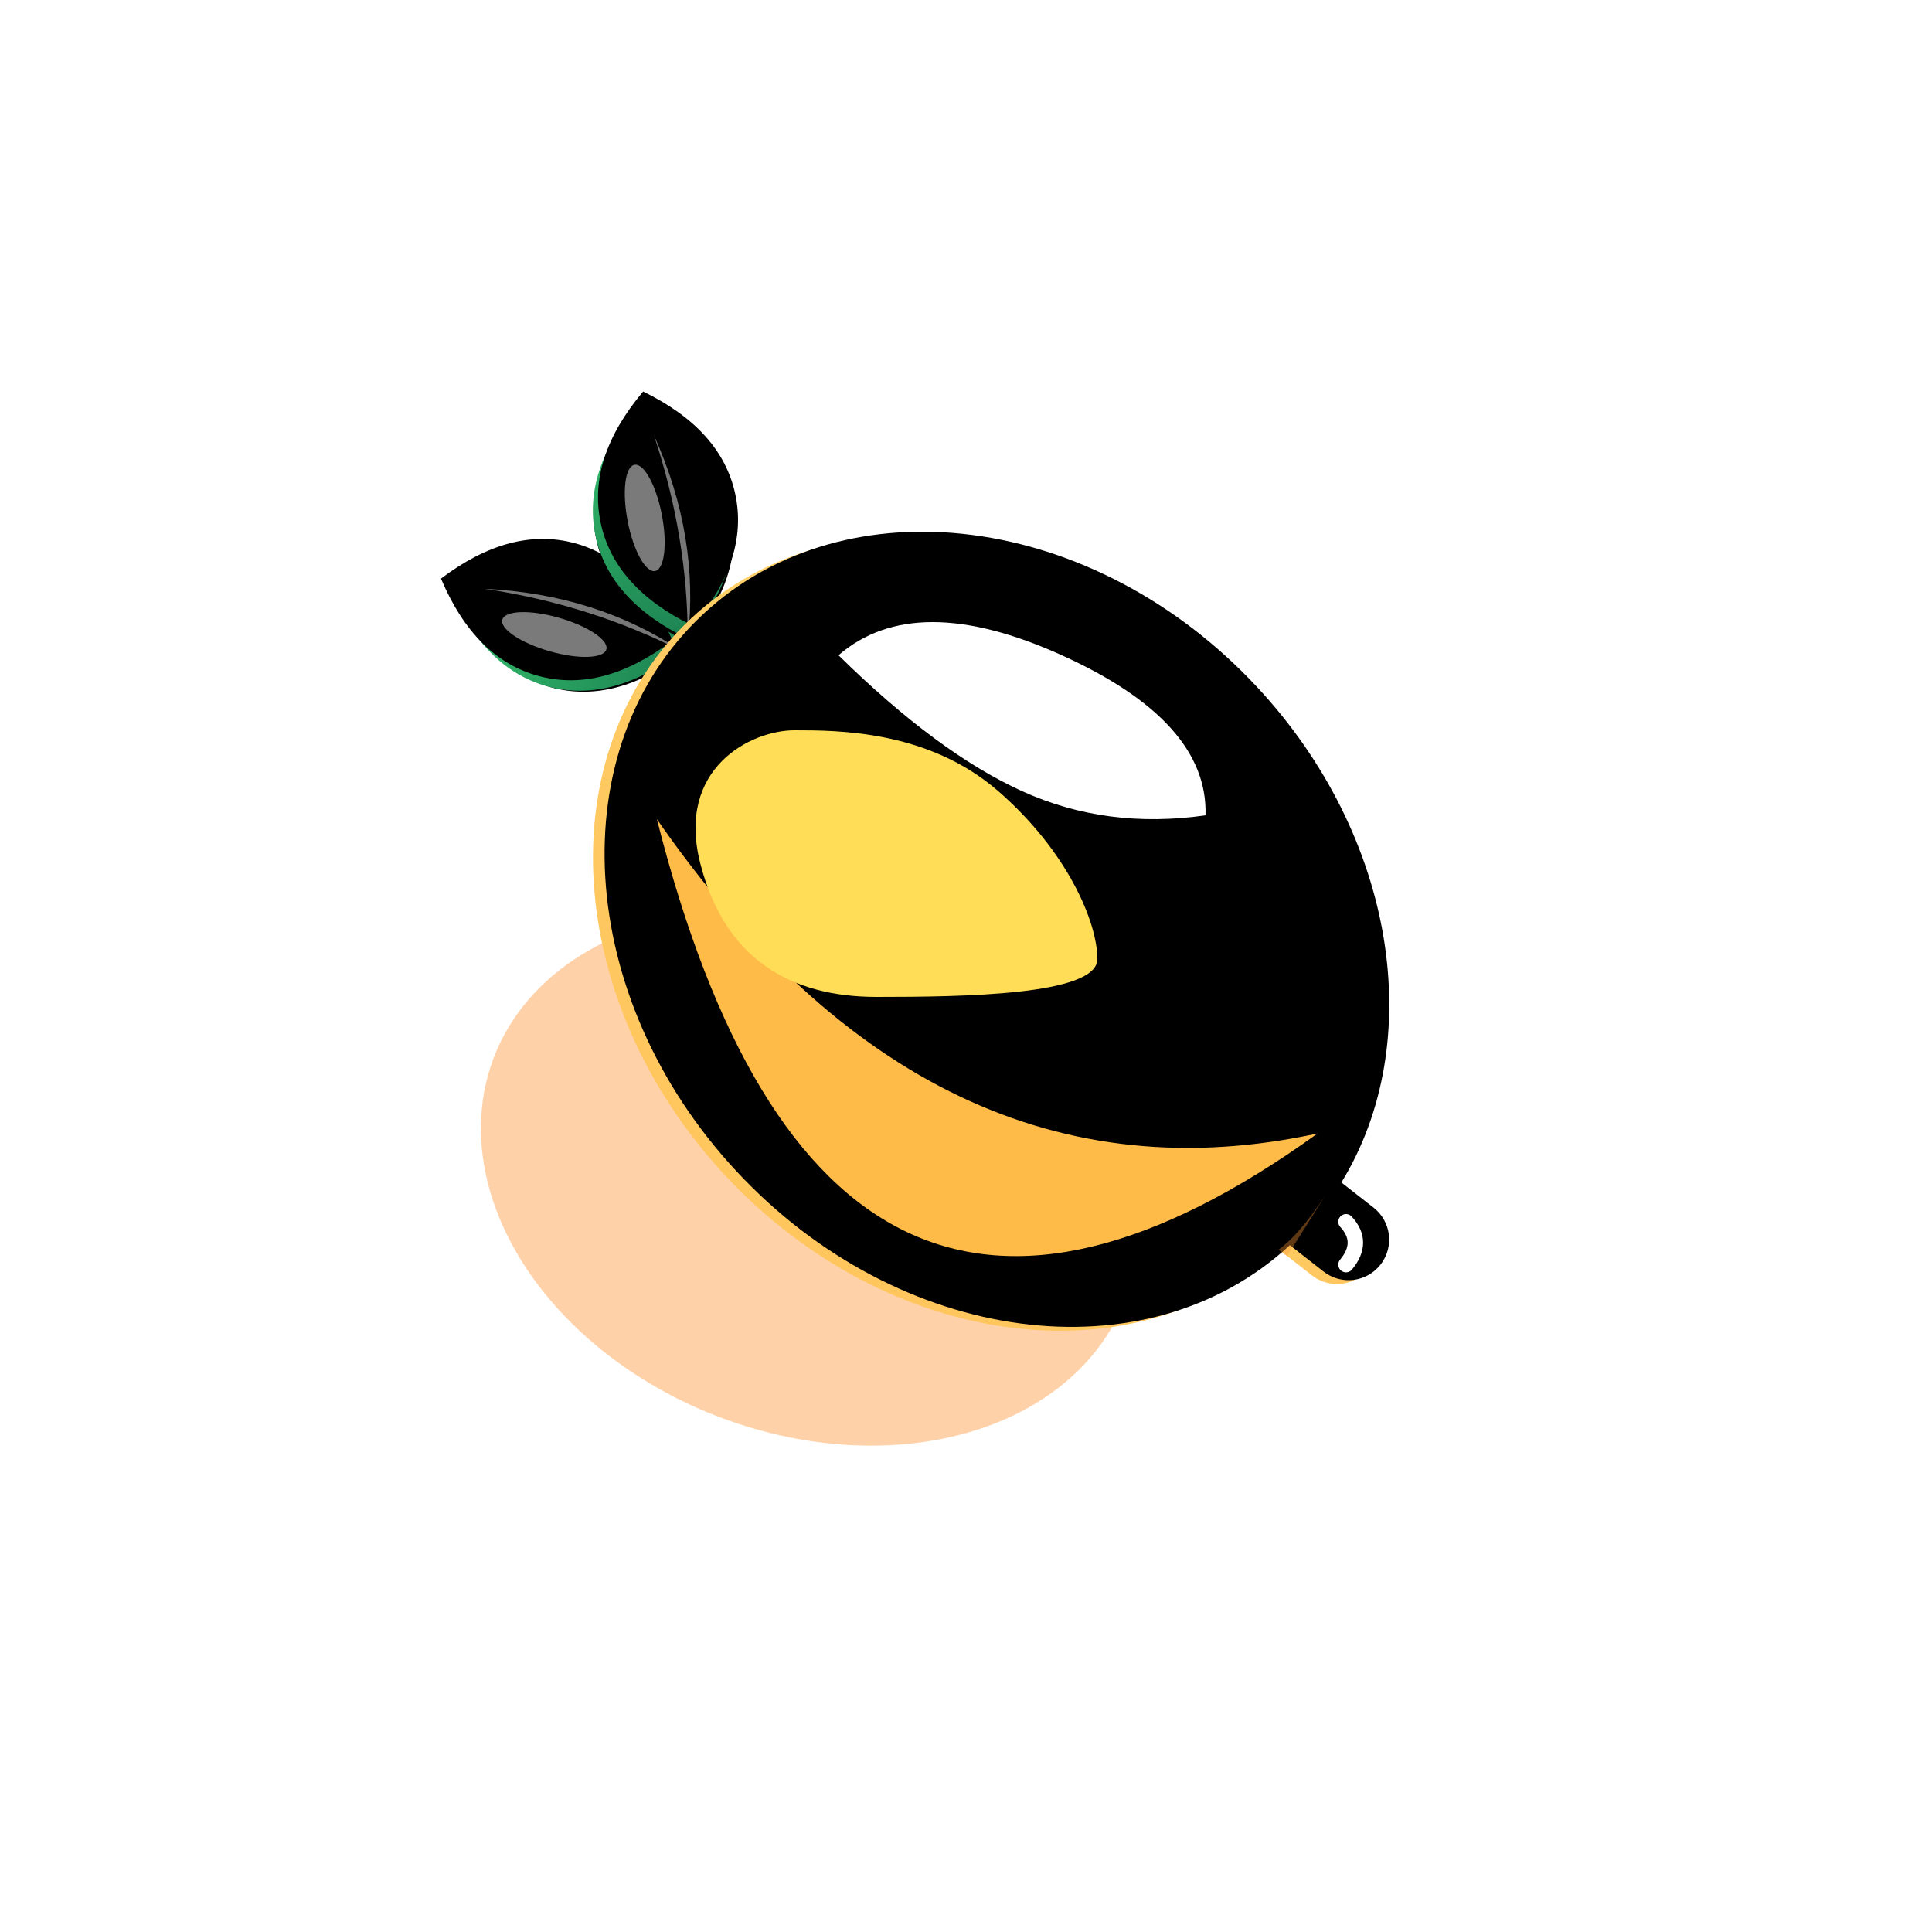 <svg xmlns:xlink="http://www.w3.org/1999/xlink" xmlns="http://www.w3.org/2000/svg" version="1.1" viewBox="0 0 500 500" height="500px" width="500px">
    <title>柠檬</title>
    <defs>
        <linearGradient id="linearGradient-1" y2="100%" x2="50%" y1="0%" x1="50%">
            <stop offset="0%" stop-color="#33BE6C"></stop>
            <stop offset="100%" stop-color="#1E8453"></stop>
        </linearGradient>
        <path id="path-2" d="M24.809,66 C36.681,56.747 42.617,46.414 42.617,35 C42.617,23.586 36.681,13.253 24.809,4 C12.936,13.253 7,23.586 7,35 C7,46.414 12.936,56.747 24.809,66 Z"></path>
        <filter id="filter-3" filterUnits="objectBoundingBox" height="111.3%" width="119.7%" y="-4.0%" x="-9.8%">
            <feOffset result="shadowOffsetOuter1" in="SourceAlpha" dy="1" dx="0"></feOffset>
            <feGaussianBlur result="shadowBlurOuter1" in="shadowOffsetOuter1" stdDeviation="1"></feGaussianBlur>
            <feColorMatrix in="shadowBlurOuter1" type="matrix" values="0 0 0 0 0.125   0 0 0 0 0.317   0 0 0 0 0.131  0 0 0 0.638 0"></feColorMatrix>
        </filter>
        <filter id="filter-4" filterUnits="objectBoundingBox" height="116.1%" width="128.1%" y="-6.5%" x="-14.0%">
            <feGaussianBlur result="shadowBlurInner1" in="SourceAlpha" stdDeviation="2"></feGaussianBlur>
            <feOffset result="shadowOffsetInner1" in="shadowBlurInner1" dy="-2" dx="1"></feOffset>
            <feComposite result="shadowInnerInner1" k3="1" k2="-1" operator="arithmetic" in2="SourceAlpha" in="shadowOffsetInner1"></feComposite>
            <feColorMatrix result="shadowMatrixInner1" in="shadowInnerInner1" type="matrix" values="0 0 0 0 0.54   0 0 0 0 1   0 0 0 0 0.585  0 0 0 0.5 0"></feColorMatrix>
            <feGaussianBlur result="shadowBlurInner2" in="SourceAlpha" stdDeviation="1.5"></feGaussianBlur>
            <feOffset result="shadowOffsetInner2" in="shadowBlurInner2" dy="-1" dx="1"></feOffset>
            <feComposite result="shadowInnerInner2" k3="1" k2="-1" operator="arithmetic" in2="SourceAlpha" in="shadowOffsetInner2"></feComposite>
            <feColorMatrix result="shadowMatrixInner2" in="shadowInnerInner2" type="matrix" values="0 0 0 0 0   0 0 0 0 0   0 0 0 0 0  0 0 0 0.326 0"></feColorMatrix>
            <feMerge>
                <feMergeNode in="shadowMatrixInner1"></feMergeNode>
                <feMergeNode in="shadowMatrixInner2"></feMergeNode>
            </feMerge>
        </filter>
        <filter id="filter-5" filterUnits="objectBoundingBox" height="250.0%" width="566.7%" y="-75.0%" x="-233.3%">
            <feGaussianBlur in="SourceGraphic" stdDeviation="7"></feGaussianBlur>
        </filter>
        <filter id="filter-6" filterUnits="objectBoundingBox" height="111.4%" width="163.9%" y="-5.7%" x="-31.9%">
            <feGaussianBlur in="SourceGraphic" stdDeviation="1"></feGaussianBlur>
        </filter>
        <filter id="filter-7" filterUnits="objectBoundingBox" height="100.0%" width="100.0%" y="0.0%" x="0.0%">
            <feGaussianBlur in="SourceGraphic" stdDeviation="0"></feGaussianBlur>
        </filter>
        <path id="path-8" d="M24.809,66 C36.681,56.747 42.617,46.414 42.617,35 C42.617,23.586 36.681,13.253 24.809,4 C12.936,13.253 7,23.586 7,35 C7,46.414 12.936,56.747 24.809,66 Z"></path>
        <filter id="filter-9" filterUnits="objectBoundingBox" height="111.3%" width="119.7%" y="-4.0%" x="-9.8%">
            <feOffset result="shadowOffsetOuter1" in="SourceAlpha" dy="1" dx="0"></feOffset>
            <feGaussianBlur result="shadowBlurOuter1" in="shadowOffsetOuter1" stdDeviation="1"></feGaussianBlur>
            <feColorMatrix in="shadowBlurOuter1" type="matrix" values="0 0 0 0 0.125   0 0 0 0 0.317   0 0 0 0 0.131  0 0 0 0.638 0"></feColorMatrix>
        </filter>
        <filter id="filter-10" filterUnits="objectBoundingBox" height="116.1%" width="128.1%" y="-6.5%" x="-14.0%">
            <feGaussianBlur result="shadowBlurInner1" in="SourceAlpha" stdDeviation="2"></feGaussianBlur>
            <feOffset result="shadowOffsetInner1" in="shadowBlurInner1" dy="-2" dx="1"></feOffset>
            <feComposite result="shadowInnerInner1" k3="1" k2="-1" operator="arithmetic" in2="SourceAlpha" in="shadowOffsetInner1"></feComposite>
            <feColorMatrix result="shadowMatrixInner1" in="shadowInnerInner1" type="matrix" values="0 0 0 0 0.54   0 0 0 0 1   0 0 0 0 0.585  0 0 0 0.5 0"></feColorMatrix>
            <feGaussianBlur result="shadowBlurInner2" in="SourceAlpha" stdDeviation="1.5"></feGaussianBlur>
            <feOffset result="shadowOffsetInner2" in="shadowBlurInner2" dy="-1" dx="1"></feOffset>
            <feComposite result="shadowInnerInner2" k3="1" k2="-1" operator="arithmetic" in2="SourceAlpha" in="shadowOffsetInner2"></feComposite>
            <feColorMatrix result="shadowMatrixInner2" in="shadowInnerInner2" type="matrix" values="0 0 0 0 0   0 0 0 0 0   0 0 0 0 0  0 0 0 0.326 0"></feColorMatrix>
            <feMerge>
                <feMergeNode in="shadowMatrixInner1"></feMergeNode>
                <feMergeNode in="shadowMatrixInner2"></feMergeNode>
            </feMerge>
        </filter>
        <filter id="filter-11" filterUnits="objectBoundingBox" height="250.0%" width="566.7%" y="-75.0%" x="-233.3%">
            <feGaussianBlur in="SourceGraphic" stdDeviation="7"></feGaussianBlur>
        </filter>
        <filter id="filter-12" filterUnits="objectBoundingBox" height="111.4%" width="163.9%" y="-5.7%" x="-31.9%">
            <feGaussianBlur in="SourceGraphic" stdDeviation="1"></feGaussianBlur>
        </filter>
        <filter id="filter-13" filterUnits="objectBoundingBox" height="100.0%" width="100.0%" y="0.0%" x="0.0%">
            <feGaussianBlur in="SourceGraphic" stdDeviation="0"></feGaussianBlur>
        </filter>
        <filter id="filter-14" filterUnits="objectBoundingBox" height="309.1%" width="257.7%" y="-104.5%" x="-78.9%">
            <feGaussianBlur in="SourceGraphic" stdDeviation="46"></feGaussianBlur>
        </filter>
        <radialGradient id="radialGradient-15" gradientTransform="translate(0.697,0.286),scale(1,0.987),rotate(138.433),scale(1,0.936),translate(-0.697,-0.286)" r="73.171%" fy="28.584%" fx="69.693%" cy="28.584%" cx="69.693%">
            <stop offset="0%" stop-color="#FFEF8E"></stop>
            <stop offset="100%" stop-color="#FFC45B"></stop>
        </radialGradient>
        <path id="path-16" d="M178.957,159.954 C216.117,125.302 280.287,133.72 322.285,178.756 C358.455,217.544 366.382,270.844 344.146,307.025 L352.481,313.536 C357.05,317.106 357.86,323.704 354.29,328.274 C350.72,332.844 344.121,333.654 339.552,330.084 L330.814,323.258 C293.62,357.664 229.627,349.188 187.715,304.244 C145.718,259.207 141.797,194.607 178.957,159.954 Z"></path>
        <filter id="filter-17" filterUnits="objectBoundingBox" height="102.9%" width="103.0%" y="-1.5%" x="-1.5%">
            <feGaussianBlur result="shadowBlurInner1" in="SourceAlpha" stdDeviation="1.5"></feGaussianBlur>
            <feOffset result="shadowOffsetInner1" in="shadowBlurInner1" dy="-1" dx="3"></feOffset>
            <feComposite result="shadowInnerInner1" k3="1" k2="-1" operator="arithmetic" in2="SourceAlpha" in="shadowOffsetInner1"></feComposite>
            <feColorMatrix in="shadowInnerInner1" type="matrix" values="0 0 0 0 1   0 0 0 0 0.833   0 0 0 0 0.57  0 0 0 0.689 0"></feColorMatrix>
        </filter>
        <filter id="filter-18" filterUnits="objectBoundingBox" height="158.4%" width="138.6%" y="-29.2%" x="-19.3%">
            <feGaussianBlur in="SourceGraphic" stdDeviation="11"></feGaussianBlur>
        </filter>
        <filter id="filter-19" filterUnits="objectBoundingBox" height="347.1%" width="232.6%" y="-123.5%" x="-66.3%">
            <feGaussianBlur in="SourceGraphic" stdDeviation="21"></feGaussianBlur>
        </filter>
        <filter id="filter-20" filterUnits="objectBoundingBox" height="291.3%" width="226.9%" y="-95.7%" x="-63.5%">
            <feGaussianBlur in="SourceGraphic" stdDeviation="22"></feGaussianBlur>
        </filter>
        <filter id="filter-21" filterUnits="objectBoundingBox" height="406.7%" width="1501.3%" y="-153.4%" x="-700.7%">
            <feGaussianBlur in="SourceGraphic" stdDeviation="5"></feGaussianBlur>
        </filter>
    </defs>
    <g fill-rule="evenodd" fill="none" stroke-width="1" stroke="none" id="柠檬">
        <rect height="500" width="500" y="0" x="0" fill="#FFFFFF"></rect>
        <g transform="translate(146.308, 160.745) rotate(-63) translate(-146.308, -160.745) translate(121.808, 125.745)" id="编组备份">
            <g transform="translate(24.809, 35) rotate(-12) translate(-24.809, -35)" id="椭圆形">
                <use xlink:href="#path-2" filter="url(#filter-3)" fill-opacity="1" fill="black"></use>
                <use xlink:href="#path-2" fill-rule="evenodd" fill="url(#linearGradient-1)"></use>
                <use xlink:href="#path-2" filter="url(#filter-4)" fill-opacity="1" fill="black"></use>
            </g>
            <ellipse ry="14" rx="4.5" cy="34.037" cx="20.118" transform="translate(20.118, 34.037) rotate(-11) translate(-20.118, -34.037)" filter="url(#filter-5)" fill="#FFFFFF" fill-opacity="0.48" id="椭圆形"></ellipse>
            <path filter="url(#filter-6)" fill="#FFFFFF" fill-opacity="0.4" id="路径-6" d="M22.497,12.641 C30.39,30.201 33.309,47.762 31.254,65.323 C31.254,47.762 28.335,30.201 22.497,12.641 Z"></path>
            <path filter="url(#filter-7)" fill="#FFFFFF" fill-opacity="0.11" id="路径-6" d="M22.497,12.641 C30.39,30.201 33.309,47.762 31.254,65.323 C31.254,47.762 28.335,30.201 22.497,12.641 Z"></path>
        </g>
        <g transform="translate(146.741, 100)" id="编组">
            <g transform="translate(24.809, 35) rotate(-12) translate(-24.809, -35)" id="椭圆形">
                <use xlink:href="#path-8" filter="url(#filter-9)" fill-opacity="1" fill="black"></use>
                <use xlink:href="#path-8" fill-rule="evenodd" fill="url(#linearGradient-1)"></use>
                <use xlink:href="#path-8" filter="url(#filter-10)" fill-opacity="1" fill="black"></use>
            </g>
            <ellipse ry="14" rx="4.5" cy="34.037" cx="20.118" transform="translate(20.118, 34.037) rotate(-11) translate(-20.118, -34.037)" filter="url(#filter-11)" fill="#FFFFFF" fill-opacity="0.48" id="椭圆形"></ellipse>
            <path filter="url(#filter-12)" fill="#FFFFFF" fill-opacity="0.4" id="路径-6" d="M22.497,12.641 C30.39,30.201 33.309,47.762 31.254,65.323 C31.254,47.762 28.335,30.201 22.497,12.641 Z"></path>
            <path filter="url(#filter-13)" fill="#FFFFFF" fill-opacity="0.11" id="路径-6" d="M22.497,12.641 C30.39,30.201 33.309,47.762 31.254,65.323 C31.254,47.762 28.335,30.201 22.497,12.641 Z"></path>
        </g>
        <ellipse ry="66" rx="87.5" cy="305" cx="209.5" transform="translate(209.5, 305) rotate(21) translate(-209.5, -305)" filter="url(#filter-14)" fill="#FFAE68" fill-opacity="0.574" id="椭圆形"></ellipse>
        <g id="形状结合">
            <use xlink:href="#path-16" fill-rule="evenodd" fill="url(#radialGradient-15)"></use>
            <use xlink:href="#path-16" filter="url(#filter-17)" fill-opacity="1" fill="black"></use>
        </g>
        <path filter="url(#filter-18)" fill="#FFBB48" id="路径" d="M170,212 C217.625,280.602 274.622,307.715 340.992,293.34 C256.195,354.439 199.198,327.326 170,212 Z"></path>
        <path filter="url(#filter-19)" fill="#FFFFFF" id="路径-2" d="M217,169.576 C230.234,158.141 249.497,158.141 274.79,169.576 C300.084,181.012 312.482,194.823 311.986,211.011 C294.9,213.456 279.072,211.368 264.5,204.748 C249.928,198.129 234.095,186.405 217,169.576 Z"></path>
        <path filter="url(#filter-20)" fill="#FFDD57" id="路径-3" d="M205.607,189 C194.323,189 174.904,198.803 181.242,223.498 C187.581,248.193 204.567,258 226.869,258 C249.171,258 284,257.579 284,248.193 C284,238.807 276.412,220.445 258.321,204.722 C240.23,189 216.891,189 205.607,189 Z"></path>
        <path filter="url(#filter-21)" stroke-linejoin="round" stroke-linecap="round" stroke-width="4" stroke="#FFFFFF" id="路径-4" d="M348.346,316.199 C351.581,319.71 351.581,323.405 348.346,327.283"></path>
        <path fill="#FF9C37" fill-opacity="0.37" id="路径-5" d="M342.928,309.525 C338.318,316.387 334.308,321.008 330.897,323.388 C331.496,324.005 332.225,324.568 333.083,325.079 L342.928,309.525 Z"></path>
    </g>
</svg>
